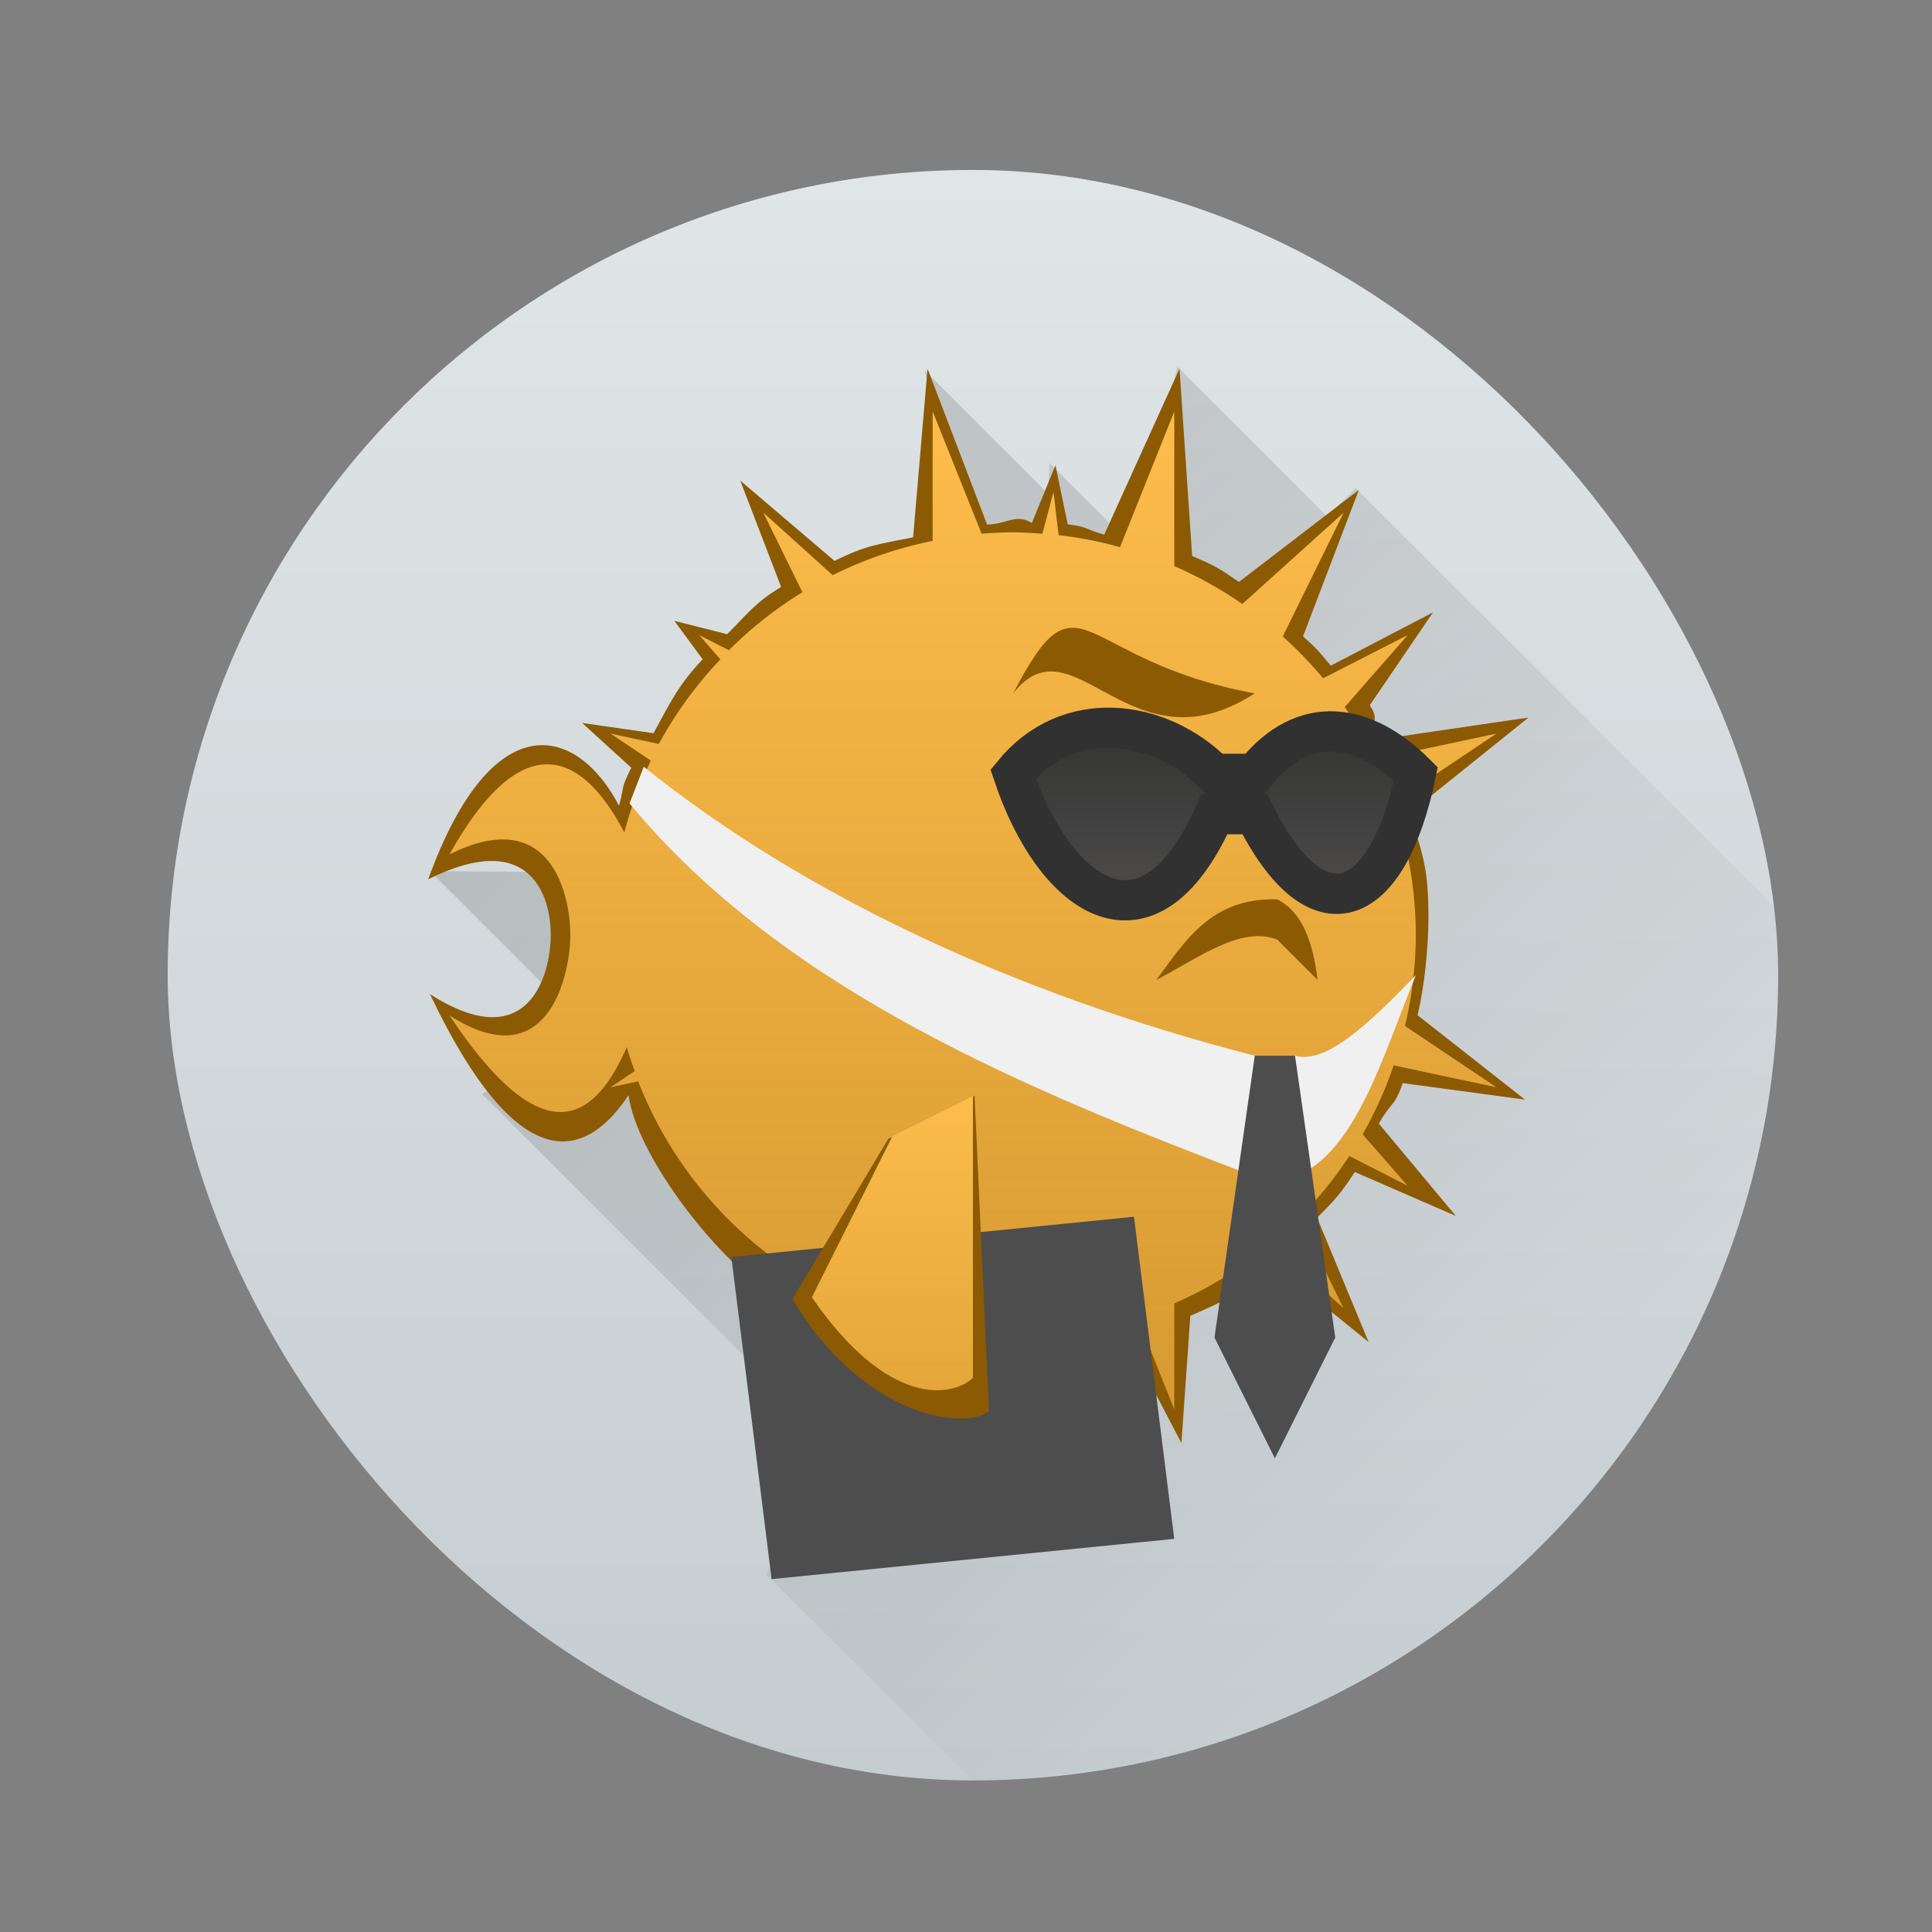 <?xml version="1.0" encoding="UTF-8" standalone="no"?>
<!-- Created with Inkscape (http://www.inkscape.org/) -->

<svg
   xmlns:dc="http://purl.org/dc/elements/1.1/"
   xmlns:cc="http://creativecommons.org/ns#"
   xmlns:rdf="http://www.w3.org/1999/02/22-rdf-syntax-ns#"
   xmlns:svg="http://www.w3.org/2000/svg"
   xmlns="http://www.w3.org/2000/svg"
   xmlns:xlink="http://www.w3.org/1999/xlink"
   xmlns:sodipodi="http://sodipodi.sourceforge.net/DTD/sodipodi-0.dtd"
   xmlns:inkscape="http://www.inkscape.org/namespaces/inkscape"
   width="48"
   height="48"
   id="svg5453"
   version="1.1"
   inkscape:version="0.91 r13725"
   sodipodi:docname="ssh.svg"
   inkscape:export-filename="ssh.png"
   inkscape:export-xdpi="90"
   inkscape:export-ydpi="90">
  <rect width="100%" height="100%" fill="#808080" stroke="none"/>
  <defs
     id="defs5455">
    <linearGradient
       inkscape:collect="always"
       id="linearGradient4410">
      <stop
         style="stop-color:#fdbc4b;stop-opacity:0.66"
         offset="0"
         id="stop4412" />
      <stop
         style="stop-color:#fdbc4b;stop-opacity:1"
         offset="1"
         id="stop4414" />
    </linearGradient>
    <linearGradient
       inkscape:collect="always"
       id="linearGradient4375">
      <stop
         style="stop-color:#313131;stop-opacity:1"
         offset="0"
         id="stop4377" />
      <stop
         style="stop-color:#4d4d4d;stop-opacity:0.986"
         offset="1"
         id="stop4379" />
    </linearGradient>
    <linearGradient
       inkscape:collect="always"
       id="linearGradient4227">
      <stop
         style="stop-color:#292c2f;stop-opacity:1"
         offset="0"
         id="stop4229" />
      <stop
         style="stop-color:#000000;stop-opacity:0;"
         offset="1"
         id="stop4231" />
    </linearGradient>
    <linearGradient
       gradientTransform="translate(-5.8399973e-6,0)"
       gradientUnits="userSpaceOnUse"
       y2="517.798"
       x2="400.571"
       y1="545.798"
       x1="400.571"
       id="linearGradient4238"
       xlink:href="#linearGradient4303"
       inkscape:collect="always" />
    <linearGradient
       inkscape:collect="always"
       id="linearGradient4303">
      <stop
         style="stop-color:#c6cdd1;stop-opacity:1"
         offset="0"
         id="stop4305" />
      <stop
         style="stop-color:#e0e5e7;stop-opacity:1"
         offset="1"
         id="stop4307" />
    </linearGradient>
    <style
       id="current-color-scheme"
       type="text/css">
      .ColorScheme-Text {
        color:#4d4d4d;
      }
      .ColorScheme-Background {
        color:#eff0f1;
      }
      .ColorScheme-Highlight {
        color:#3daee9;
      }
      .ColorScheme-ViewText {
        color:#31363b;
      }
      .ColorScheme-ViewBackground {
        color:#fcfcfc;
      }
      .ColorScheme-ViewHover {
        color:#93cee9;
      }
      .ColorScheme-ViewFocus{
        color:#3daee9;
      }
      .ColorScheme-ButtonText {
        color:#31363b;
      }
      .ColorScheme-ButtonBackground {
        color:#eff0f1;
      }
      .ColorScheme-ButtonHover {
        color:#93cee9;
      }
      .ColorScheme-ButtonFocus{
        color:#3daee9;
      }
      </style>
    <linearGradient
       inkscape:collect="always"
       xlink:href="#linearGradient4375"
       id="linearGradient4381"
       x1="405.55"
       y1="526.53"
       x2="405.55"
       y2="530.026"
       gradientUnits="userSpaceOnUse"
       gradientTransform="translate(0,0.7)" />
    <linearGradient
       inkscape:collect="always"
       xlink:href="#linearGradient4227"
       id="linearGradient4408"
       x1="391.305"
       y1="522.528"
       x2="409.014"
       y2="540.237"
       gradientUnits="userSpaceOnUse"
       gradientTransform="matrix(1.429,0,0,1.429,-548.377,-734.827)" />
    <linearGradient
       inkscape:collect="always"
       xlink:href="#linearGradient4410"
       id="linearGradient4416"
       x1="18.188"
       y1="33.829"
       x2="18.188"
       y2="9.142"
       gradientUnits="userSpaceOnUse"
       gradientTransform="matrix(0.7,0,0,0.7,383.771,515.698)" />
    <linearGradient
       inkscape:collect="always"
       xlink:href="#linearGradient4410"
       id="linearGradient4424"
       x1="398.995"
       y1="541.128"
       x2="398.995"
       y2="533.197"
       gradientUnits="userSpaceOnUse"
       gradientTransform="translate(0,0.7)" />
  </defs>
  <sodipodi:namedview
     id="base"
     pagecolor="#ffffff"
     bordercolor="#666666"
     borderopacity="1.0"
     inkscape:pageopacity="0"
     inkscape:pageshadow="2"
     inkscape:zoom="15.999999"
     inkscape:cx="13.139888"
     inkscape:cy="24.476378"
     inkscape:document-units="px"
     inkscape:current-layer="layer1-9"
     showgrid="true"
     fit-margin-top="0"
     fit-margin-left="0"
     fit-margin-right="0"
     fit-margin-bottom="0"
     inkscape:window-width="1880"
     inkscape:window-height="1051"
     inkscape:window-x="0"
     inkscape:window-y="0"
     inkscape:window-maximized="1"
     inkscape:showpageshadow="false"
     borderlayer="true"
     showguides="true"
     inkscape:object-nodes="true"
     inkscape:snap-global="false">
    <inkscape:grid
       type="xygrid"
       id="grid4063" />
    <sodipodi:guide
       position="1.1650391e-05,48"
       orientation="4,0"
       id="guide4146" />
    <sodipodi:guide
       position="1.1650391e-05,44"
       orientation="0,48"
       id="guide4148" />
    <sodipodi:guide
       position="48,44"
       orientation="-4,0"
       id="guide4150" />
    <sodipodi:guide
       position="48,48"
       orientation="0,-48"
       id="guide4152" />
    <sodipodi:guide
       position="1.1650391e-05,4"
       orientation="4,0"
       id="guide4154" />
    <sodipodi:guide
       position="1.1650391e-05,2.6367188e-05"
       orientation="0,48"
       id="guide4156" />
    <sodipodi:guide
       position="48,2.6367188e-05"
       orientation="-4,0"
       id="guide4158" />
    <sodipodi:guide
       position="48,4"
       orientation="0,-48"
       id="guide4160" />
    <sodipodi:guide
       position="48,48"
       orientation="0,-4"
       id="guide4162" />
    <sodipodi:guide
       position="44,48"
       orientation="48,0"
       id="guide4164" />
    <sodipodi:guide
       position="44,2.6367188e-05"
       orientation="0,4"
       id="guide4166" />
    <sodipodi:guide
       position="48,2.6367188e-05"
       orientation="-48,0"
       id="guide4168" />
    <sodipodi:guide
       position="4,48"
       orientation="0,-4"
       id="guide4170" />
    <sodipodi:guide
       position="4.2167969e-05,48"
       orientation="48,0"
       id="guide4172" />
    <sodipodi:guide
       position="4.2167969e-05,2.6367188e-05"
       orientation="0,4"
       id="guide4174" />
    <sodipodi:guide
       position="4,2.6367188e-05"
       orientation="-48,0"
       id="guide4176" />
    <sodipodi:guide
       position="20,44"
       orientation="40,0"
       id="guide4153" />
    <sodipodi:guide
       position="20,4"
       orientation="0,8"
       id="guide4155" />
    <sodipodi:guide
       position="28,4"
       orientation="-40,0"
       id="guide4157" />
    <sodipodi:guide
       position="28,44"
       orientation="0,-8"
       id="guide4159" />
  </sodipodi:namedview>
  <g
     inkscape:label="Capa 1"
     inkscape:groupmode="layer"
     id="layer1"
     transform="translate(-384.571,-499.798)"
     style="display:inline">
    <g
       transform="matrix(1.429,0,0,1.429,-163.673,-235.913)"
       id="layer1-7"
       inkscape:label="Capa 1">
      <g
         transform="translate(-2.5589574e-6,2.2518306e-5)"
         id="layer1-9"
         inkscape:label="Capa 1">
        <rect
           rx="14"
           ry="14"
           y="517.798"
           x="386.571"
           height="28"
           width="28"
           id="rect4175"
           style="opacity:1;fill:url(#linearGradient4238);fill-opacity:1;stroke:none" />
        <path
           style="opacity:0.2;fill:url(#linearGradient4408);fill-opacity:1;fill-rule:evenodd;stroke:none;stroke-width:0.7px;stroke-linecap:butt;stroke-linejoin:miter;stroke-opacity:1"
           d="M 29.08 8.889 L 27.996 13.373 L 25.898 11.275 L 25.875 12.049 L 22.805 8.977 L 23.555 13.01 L 19.312 21.484 L 10.514 21.414 L 14.58 25.48 L 11.805 26.949 L 19.98 35.125 L 18.881 38.9 L 23.98 44 C 23.987 44 23.993 44 24 44 C 35.08 44 44 35.08 44 24 C 44 23.432 43.97 22.872 43.924 22.316 L 33.5 11.893 L 32.803 12.611 L 29.08 8.889 z "
           transform="matrix(0.7,0,0,0.7,383.771,514.998)"
           id="path4400" />
        <path
           inkscape:connector-curvature="0"
           style="display:inline;fill:#8c5a02;fill-opacity:1;fill-rule:evenodd;stroke:none;stroke-width:0.7px;stroke-linecap:butt;stroke-linejoin:miter;stroke-opacity:1"
           d="m 399.531,524.185 c -0.603,0.121 -0.816,0.136 -1.366,0.41 l -1.639,-1.396 0.71,1.848 c -0.464,0.285 -0.553,0.438 -0.938,0.822 l -0.918,-0.232 0.492,0.669 c -0.419,0.442 -0.563,0.751 -0.854,1.285 l -1.242,-0.179 0.855,0.778 c -0.193,0.401 -0.1,0.232 -0.213,0.662 -0.724,-1.387 -2.199,-1.806 -3.318,1.279 1.76,-0.88 2.131,0.267 2.131,0.967 0,0.7 -0.389,2.126 -2.1,1.029 1.601,3.361 2.761,2.798 3.453,1.756 0.131,0.997 1.402,2.689 2.365,3.372 l -0.021,0.333 0.629,-0.567 c 0.709,0.448 1.493,0.765 2.315,0.935 l 0,1.39 0.524,-1.31 c 0.291,0.039 0.583,0.059 0.876,0.061 0.734,-0.003 1.277,0.25 1.975,0.02 l 0.949,1.816 0.155,-2.213 c 0.611,-0.266 0.964,-0.433 1.475,-0.86 l 1.624,1.315 -0.895,-2.159 c 0.326,-0.329 0.401,-0.41 0.656,-0.796 l 1.756,0.764 -1.339,-1.606 c 0.217,-0.382 0.273,-0.288 0.415,-0.704 l 2.126,0.287 -1.867,-1.467 c 0.123,-0.519 0.186,-1.174 0.189,-1.707 -0.003,-0.782 -0.075,-1.064 -0.335,-1.802 l 2.075,-1.667 -2.633,0.387 c -0.154,-0.316 0.071,-0.31 -0.128,-0.6 l 1.1,-1.615 -1.777,0.926 c -0.216,-0.259 -0.232,-0.283 -0.483,-0.509 l 0.971,-2.546 -2.085,1.6 c -0.372,-0.257 -0.4,-0.271 -0.814,-0.452 l -0.219,-3.257 -1.309,2.886 c -0.35,-0.097 -0.274,-0.136 -0.635,-0.178 l -0.213,-1.028 -0.411,1.004 c -0.273,-0.167 -0.42,0.014 -0.777,0.029 l -1.036,-2.712 z"
           id="path4195-6"
           sodipodi:nodetypes="ccccccccccccscccccccccccccccccccccccccccccccccccccccc" />
        <path
           style="fill:url(#linearGradient4416);fill-opacity:1;fill-rule:evenodd;stroke:none;stroke-width:0.7px;stroke-linecap:butt;stroke-linejoin:miter;stroke-opacity:1"
           d="m 399.871,521.998 0,2.249 a 7,7 0 0 0 -1.738,0.596 l -1.206,-1.087 0.679,1.384 a 7,7 0 0 0 -1.278,1.008 l -0.515,-0.263 0.368,0.421 a 7,7 0 0 0 -1.071,1.471 l -0.839,-0.179 0.7,0.469 a 7,7 0 0 0 -0.461,1.25 c -0.724,-1.387 -1.766,-1.899 -3.039,0.381 1.76,-0.88 2.1,0.7 2.1,1.4 0,0.7 -0.389,2.498 -2.1,1.4 1.416,2.123 2.389,2.148 3.082,0.55 a 7,7 0 0 0 0.138,0.417 l -0.42,0.282 0.48,-0.103 a 7,7 0 0 0 2.538,3.209 l -0.361,0.736 0.629,-0.567 a 7,7 0 0 0 2.315,0.935 l 0,1.39 0.524,-1.31 a 7,7 0 0 0 0.876,0.061 7,7 0 0 0 2.16,-0.351 l 0.64,1.6 0,-1.842 a 7,7 0 0 0 1.691,-1.046 l 1.252,1.129 -0.771,-1.571 a 7,7 0 0 0 0.872,-1.075 l 1.013,0.517 -0.782,-0.894 a 7,7 0 0 0 0.539,-1.199 l 1.786,0.38 -1.589,-1.065 a 7,7 0 0 0 0.189,-1.583 7,7 0 0 0 -0.396,-2.297 l 1.796,-1.203 -2.107,0.448 a 7,7 0 0 0 -0.53,-0.909 l 1.095,-1.252 -1.471,0.751 a 7,7 0 0 0 -0.701,-0.727 l 1.058,-2.152 -1.761,1.587 a 7,7 0 0 0 -1.183,-0.658 l 0,-2.688 -0.943,2.358 a 7,7 0 0 0 -1.068,-0.209 l -0.089,-0.749 -0.194,0.726 a 7,7 0 0 0 -0.506,-0.026 7,7 0 0 0 -0.55,0.025 l -0.85,-2.125 z"
           id="path4195"
           inkscape:connector-curvature="0" />
        <path
           style="fill:#f0f0f0;fill-opacity:1;fill-rule:evenodd;stroke:none;stroke-width:0.7px;stroke-linecap:butt;stroke-linejoin:miter;stroke-opacity:1"
           d="m 394.848,528.174 c 2.777,2.229 6.445,3.949 10.624,5.024 l 0.7,0 c 0.543,0.159 1.313,-0.587 2.1,-1.4 -0.581,1.425 -1.05,3.093 -2.1,3.5 l -0.7,0 c -3.916,-1.49 -8.167,-3.219 -10.871,-6.486 z"
           id="path4348"
           inkscape:connector-curvature="0"
           sodipodi:nodetypes="cccccccc" />
        <path
           style="fill:#4d4d4d;fill-opacity:1;fill-rule:evenodd;stroke:none;stroke-width:0.7px;stroke-linecap:butt;stroke-linejoin:miter;stroke-opacity:1"
           d="m 405.471,533.198 0.7,0 0.7,4.9 -1.05,2.1 -1.05,-2.1 z"
           id="path4344"
           inkscape:connector-curvature="0"
           sodipodi:nodetypes="cccccc" />
        <path
           style="fill:#4d4d4d;fill-opacity:1;fill-rule:evenodd;stroke:none;stroke-width:0.7px;stroke-linecap:butt;stroke-linejoin:miter;stroke-opacity:1"
           d="m 396.371,536.698 0.7,5.6 7,-0.7 -0.7,-5.6 z"
           id="path4346"
           inkscape:connector-curvature="0" />
        <path
           style="display:inline;fill:#8c5a02;fill-opacity:1;fill-rule:evenodd;stroke:none;stroke-width:0.7px;stroke-linecap:butt;stroke-linejoin:miter;stroke-opacity:1"
           d="m 400.6,533.896 0.25,5.482 c -0.441,0.351 -2.202,0.084 -3.419,-1.946 l 1.669,-2.789"
           id="path4350-2"
           inkscape:connector-curvature="0"
           sodipodi:nodetypes="cccc" />
        <path
           style="fill:url(#linearGradient4424);fill-opacity:1;fill-rule:evenodd;stroke:none;stroke-width:0.7px;stroke-linecap:butt;stroke-linejoin:miter;stroke-opacity:1"
           d="m 400.571,533.898 0,4.9 c -0.355,0.339 -1.473,0.529 -2.8,-1.4 l 1.4,-2.8"
           id="path4350"
           inkscape:connector-curvature="0"
           sodipodi:nodetypes="cccc" />
        <path
           style="fill:url(#linearGradient4381);fill-opacity:1;fill-rule:evenodd;stroke:#313131;stroke-width:0.7px;stroke-linecap:butt;stroke-linejoin:miter;stroke-opacity:1"
           d="m 401.271,528.298 c 0.944,-1.158 2.524,-0.976 3.5,0 l 0.7,0 c 0.861,-1.079 1.914,-0.886 2.8,0 -0.488,2.367 -1.71,2.88 -2.8,0.7 l -0.7,0 c -1.155,2.602 -2.783,1.451 -3.5,-0.7 z"
           id="path4352"
           inkscape:connector-curvature="0"
           sodipodi:nodetypes="ccccccc" />
        <path
           style="fill:#8c5a02;fill-opacity:1;fill-rule:evenodd;stroke:none;stroke-width:0.7px;stroke-linecap:butt;stroke-linejoin:miter;stroke-opacity:1"
           d="m 401.271,526.898 c 1.052,-1.342 2.031,1.411 4.2,0 -3.113,-0.566 -3.026,-2.254 -4.2,0"
           id="path4354"
           inkscape:connector-curvature="0"
           sodipodi:nodetypes="ccc" />
        <path
           style="fill:#8c5a02;fill-opacity:1;fill-rule:evenodd;stroke:none;stroke-width:0.7px;stroke-linecap:butt;stroke-linejoin:miter;stroke-opacity:1"
           d="m 405.862,530.479 c -1.143,-0.032 -1.595,0.714 -2.1,1.4 0.717,-0.371 1.46,-0.947 2.1,-0.7 l 0.7,0.7 c -0.096,-0.834 -0.357,-1.225 -0.7,-1.4 z"
           id="path4356"
           inkscape:connector-curvature="0"
           sodipodi:nodetypes="ccccc" />
      </g>
    </g>
  </g>
</svg>
